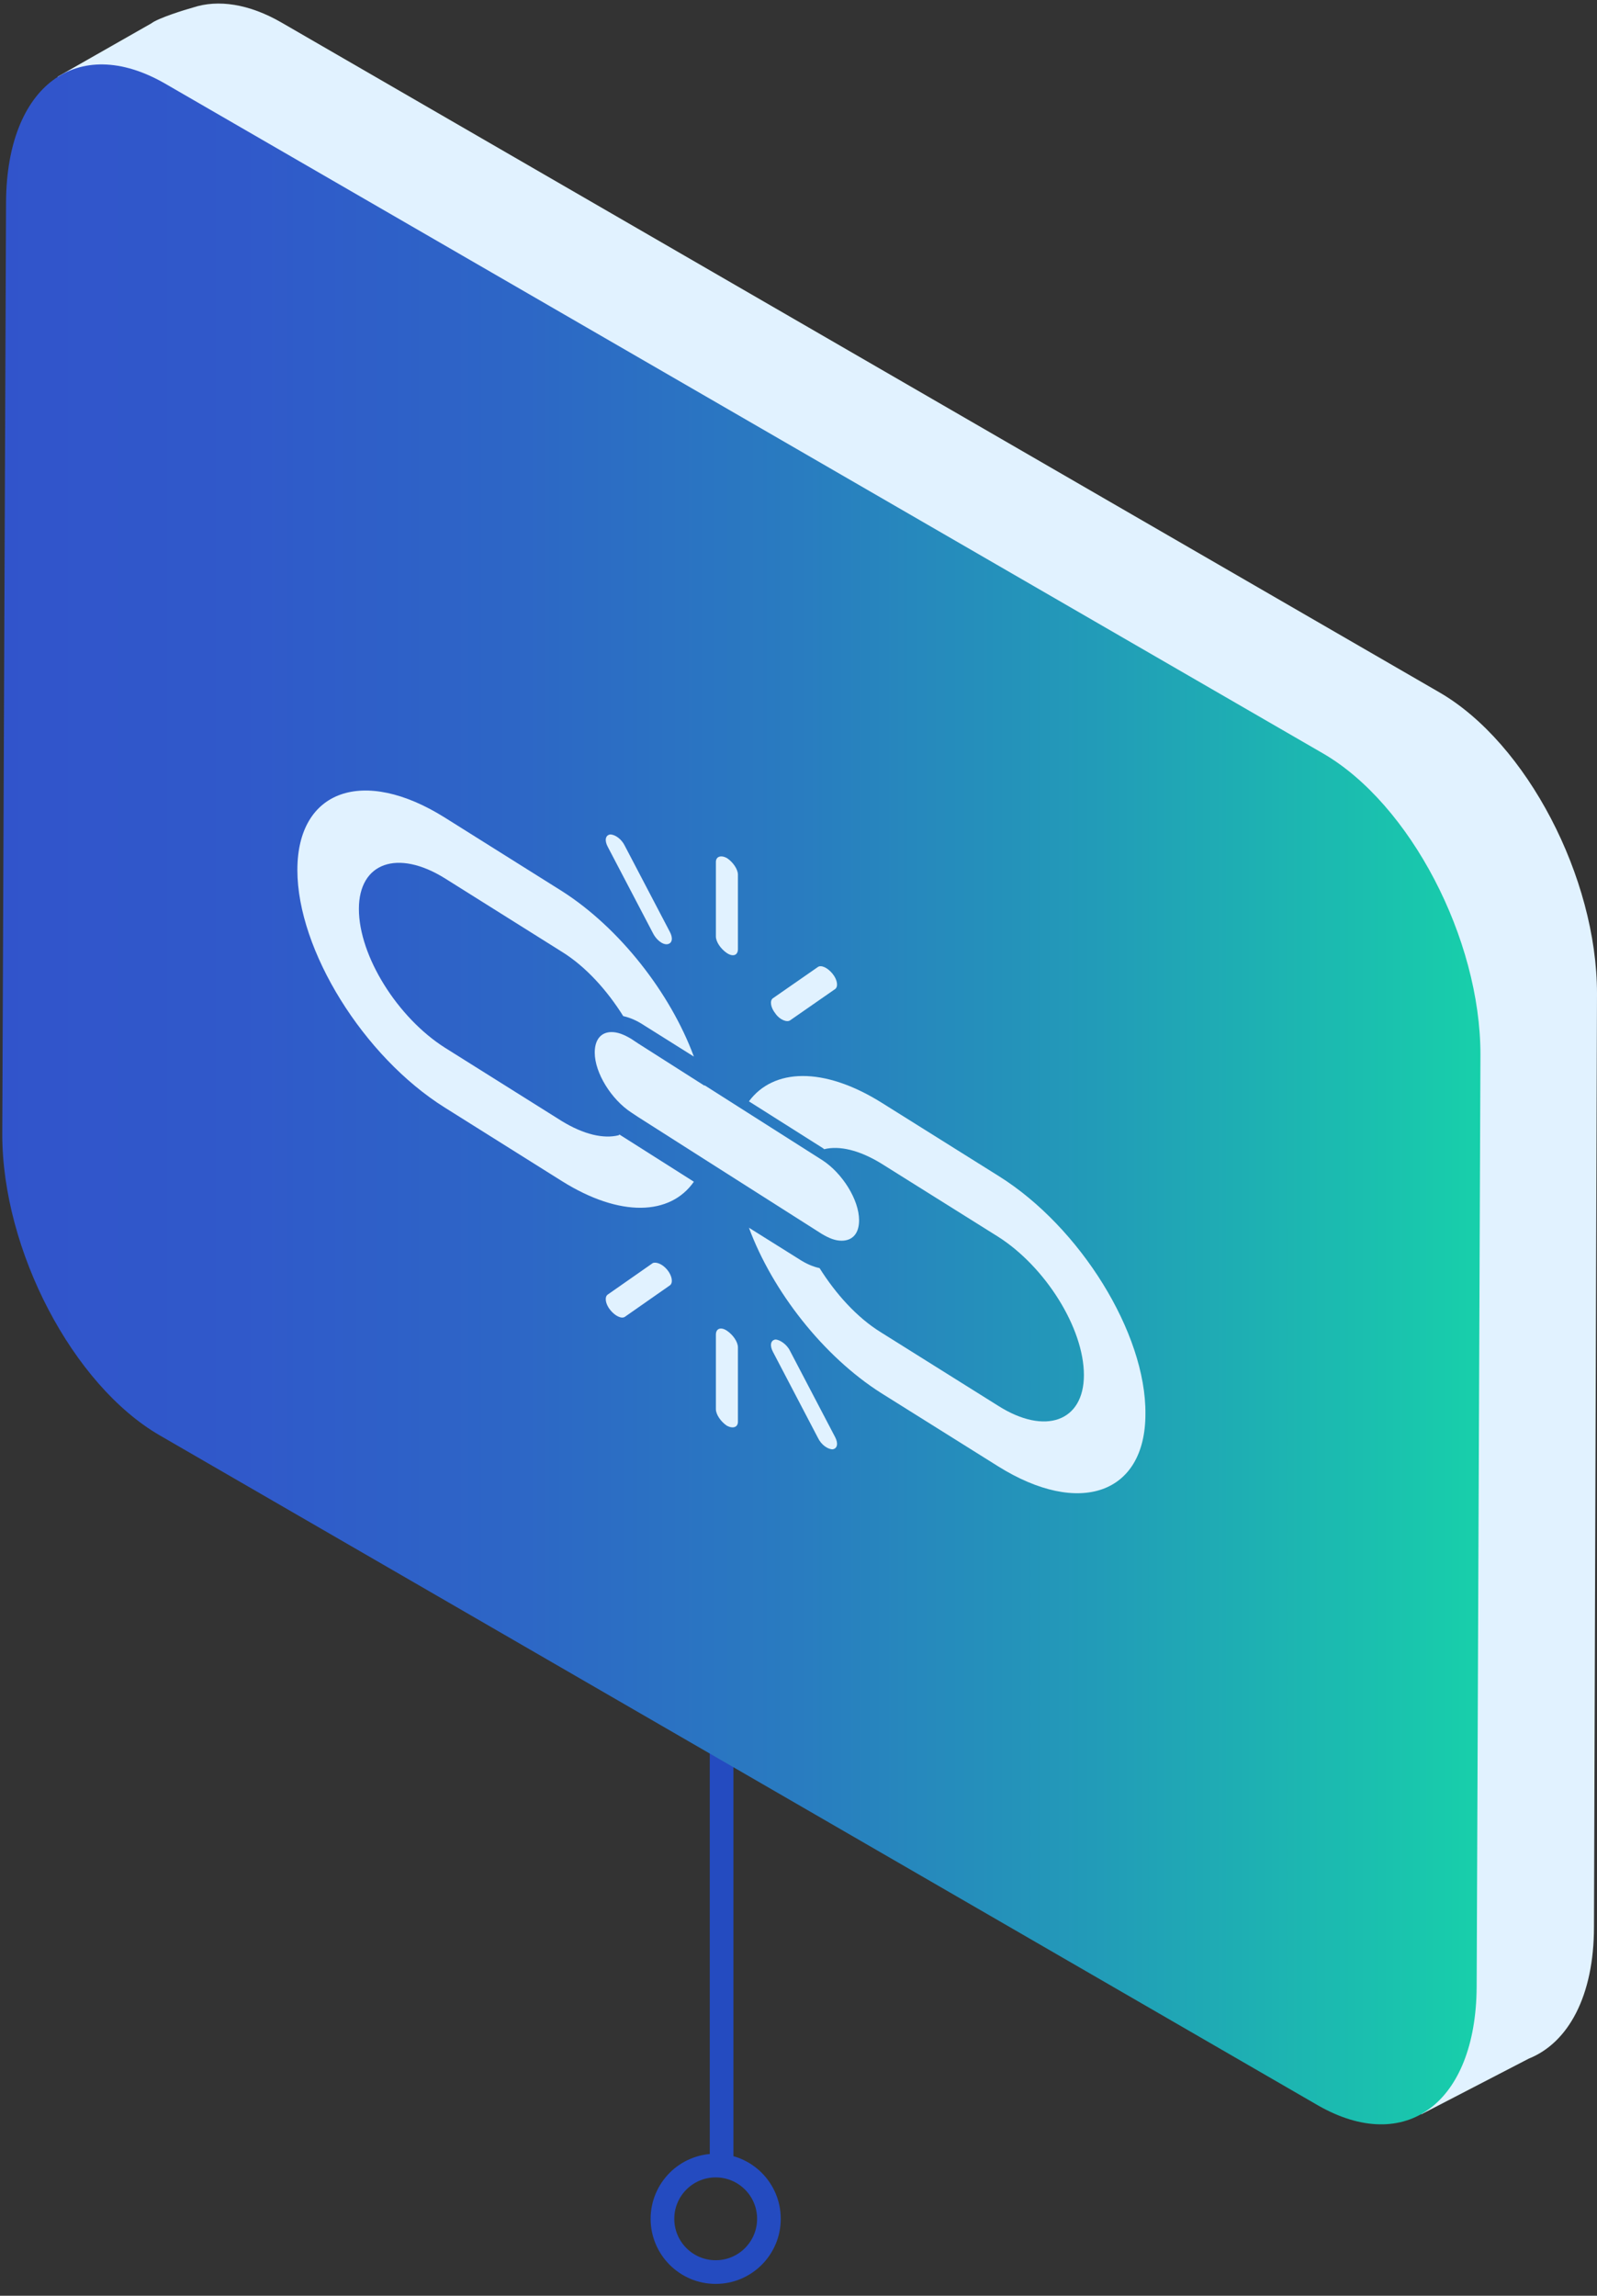 <?xml version="1.0" encoding="UTF-8"?>
<svg width="135px" height="194px" viewBox="0 0 135 194" version="1.1" xmlns="http://www.w3.org/2000/svg" xmlns:xlink="http://www.w3.org/1999/xlink">
    <rect x="0" y="0" width="135" height="194" fill="#333333" stroke="none"/>
    <!-- Generator: Sketch 52.6 (67491) - http://www.bohemiancoding.com/sketch -->
    <title>url scheme</title>
    <desc>Created with Sketch.</desc>
    <defs>
        <linearGradient x1="99.964%" y1="50.008%" x2="0.025%" y2="50.008%" id="linearGradient-1">
            <stop stop-color="#17D1AA" offset="0%"></stop>
            <stop stop-color="#1AC2AE" offset="6.594%"></stop>
            <stop stop-color="#229BB8" offset="26.51%"></stop>
            <stop stop-color="#297CC0" offset="46.16%"></stop>
            <stop stop-color="#2D66C6" offset="65.25%"></stop>
            <stop stop-color="#3059CA" offset="83.49%"></stop>
            <stop stop-color="#3154CB" offset="100%"></stop>
        </linearGradient>
    </defs>
    <g id="url-scheme" stroke="none" stroke-width="1" fill="none" fill-rule="evenodd">
        <g id="Group-8" transform="translate(56, 120)" stroke="#244BC0" stroke-width="2">
            <path d="M5,0 L5,63.43" id="Path-3"></path>
            <circle id="Oval-2" cx="4.5" cy="67.5" r="4.5"></circle>
        </g>
        <g id="roadmap_URL-scheme">
            <g id="_x36__30_">
                <g id="XMLID_320_">
                    <path d="M4.863,6.488 L12.796,1.972 C13.372,1.527 15.611,0.827 16.315,0.636 C18.427,-0.064 21.05,0.318 23.801,1.908 L121.692,58.516 C129.05,62.777 135,74.163 135,83.958 L134.744,162.827 C134.744,168.678 132.569,172.622 129.242,173.958 L120.156,178.664 L112.991,167.979 L23.417,116.205 C16.059,111.943 10.109,100.558 10.109,90.763 L10.365,14.756 L4.863,6.488 Z" id="XMLID_321_" fill="#E1F2FF"></path>
                    <path d="M0.512,17.046 C0.576,7.251 6.526,2.799 13.948,7.06 L111.839,63.668 C119.197,67.929 125.147,79.314 125.147,89.11 L124.827,167.915 C124.763,177.71 118.813,182.163 111.391,177.901 L13.5,121.293 C6.142,117.032 0.192,105.647 0.192,95.852 L0.512,17.046 Z" id="Path" fill="url(#linearGradient-1)"></path>
                </g>
            </g>
            <path d="M52.298,95.935 C51.014,96.252 49.345,95.872 47.483,94.732 L37.595,88.526 C33.614,85.993 30.339,80.8 30.339,76.811 C30.339,72.885 33.614,71.745 37.595,74.215 L47.483,80.42 C49.537,81.687 51.335,83.713 52.684,85.866 C53.262,85.993 53.839,86.246 54.417,86.626 L58.655,89.286 C56.665,83.903 52.363,78.394 47.483,75.291 L37.595,69.085 C30.724,64.779 25.138,66.742 25.138,73.518 C25.138,80.294 30.724,89.286 37.595,93.592 L47.483,99.798 C52.427,102.901 56.665,102.711 58.655,99.861 L52.363,95.872 C52.298,95.935 52.298,95.935 52.298,95.935 Z" id="Path" fill="#E1F2FF"></path>
            <path d="M59.559,91.751 C59.556,91.735 59.552,91.72 59.549,91.704 L69.53,98.05 C71.204,99.14 72.621,101.384 72.621,103.115 C72.621,104.268 72.041,104.845 71.14,104.845 C70.624,104.845 70.109,104.653 69.465,104.268 L59.484,97.922 L53.946,94.396 L53.367,94.012 C51.693,92.922 50.276,90.678 50.276,88.947 C50.276,87.793 50.855,87.216 51.693,87.216 C52.208,87.216 52.723,87.409 53.367,87.793 L53.946,88.178 L59.484,91.704 L59.559,91.751 Z" id="Combined-Shape" fill="#E1F2FF"></path>
            <path d="M84.435,99.388 L74.547,93.195 C69.603,90.098 65.365,90.288 63.31,93.069 L69.603,97.05 C69.603,97.05 69.667,97.113 69.667,97.113 C70.951,96.797 72.621,97.177 74.483,98.314 L84.371,104.507 C88.352,107.035 91.626,112.218 91.626,116.199 C91.626,120.117 88.352,121.318 84.371,118.79 L74.483,112.597 C72.428,111.333 70.63,109.31 69.282,107.162 C68.704,107.035 68.126,106.783 67.548,106.403 L63.31,103.749 C65.301,109.121 69.603,114.619 74.483,117.716 L84.371,123.909 C91.241,128.206 96.827,126.247 96.827,119.485 C96.891,112.66 91.305,103.686 84.435,99.388 Z" id="Path" fill="#E1F2FF"></path>
            <path d="M61.448,80.539 C60.947,80.205 60.517,79.602 60.517,79.134 L60.517,72.842 C60.517,72.374 60.947,72.24 61.448,72.508 C61.95,72.842 62.379,73.445 62.379,73.913 L62.379,80.205 C62.379,80.74 61.95,80.874 61.448,80.539 Z" id="Path" fill="#E1F2FF"></path>
            <path d="M65.546,85.645 C65.131,85.129 65.062,84.549 65.338,84.356 L69.141,81.714 C69.417,81.52 69.97,81.778 70.385,82.294 C70.8,82.809 70.869,83.389 70.593,83.582 L66.79,86.224 C66.514,86.418 65.891,86.16 65.546,85.645 Z" id="Path" fill="#E1F2FF"></path>
            <path d="M56.42,79.788 C56.835,79.723 56.904,79.269 56.627,78.75 L52.825,71.488 C52.548,70.905 51.995,70.515 51.58,70.515 C51.165,70.58 51.096,71.034 51.373,71.553 L55.175,78.815 C55.452,79.399 56.005,79.852 56.42,79.788 Z" id="Path" fill="#E1F2FF"></path>
            <path d="M61.448,112.45 C61.95,112.785 62.379,113.388 62.379,113.856 L62.379,120.147 C62.379,120.616 61.95,120.75 61.448,120.482 C60.947,120.147 60.517,119.545 60.517,119.077 L60.517,112.785 C60.517,112.25 60.947,112.116 61.448,112.45 Z" id="Path" fill="#E1F2FF"></path>
            <path d="M56.42,107.323 C56.835,107.841 56.904,108.425 56.627,108.619 L52.825,111.276 C52.548,111.47 51.995,111.211 51.58,110.692 C51.165,110.174 51.096,109.591 51.373,109.397 L55.175,106.74 C55.452,106.61 56.005,106.805 56.42,107.323 Z" id="Path" fill="#E1F2FF"></path>
            <path d="M65.546,113.196 C65.131,113.261 65.062,113.715 65.338,114.234 L69.141,121.501 C69.417,122.085 69.97,122.474 70.385,122.474 C70.8,122.409 70.869,121.955 70.593,121.436 L66.79,114.169 C66.514,113.585 65.891,113.196 65.546,113.196 Z" id="Path" fill="#E1F2FF"></path>
        </g>
    </g>
</svg>